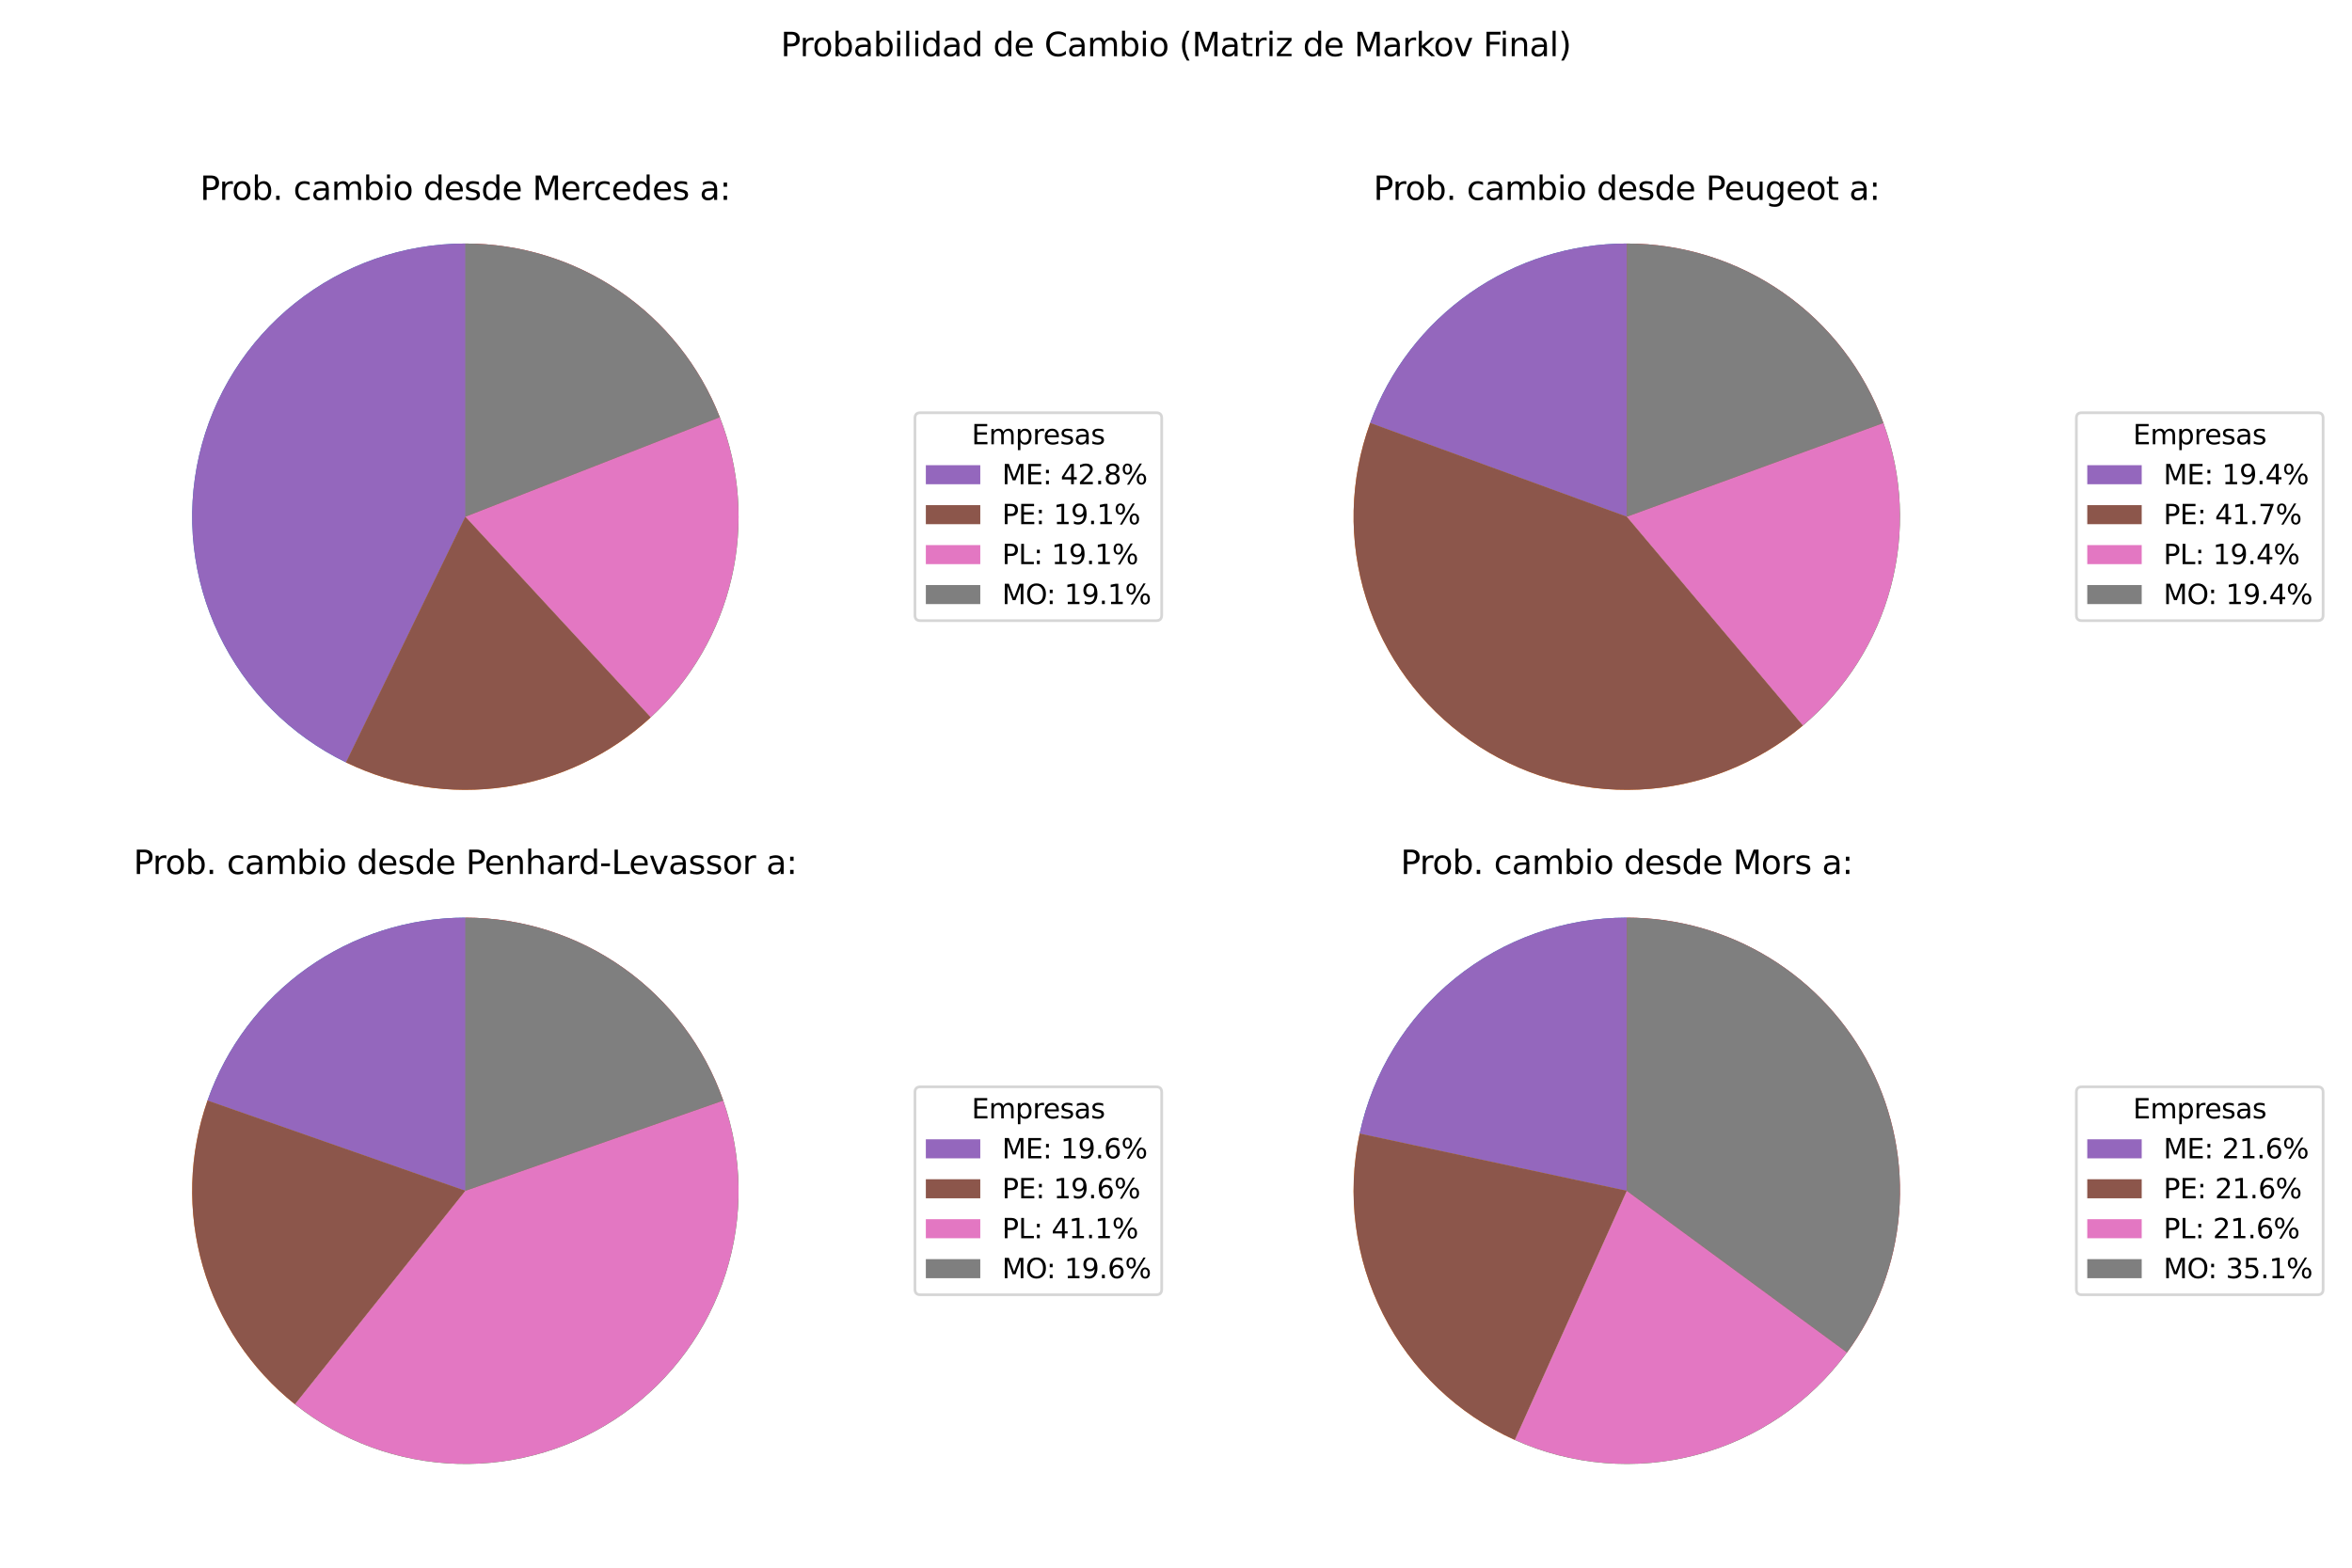 <?xml version="1.0" encoding="utf-8" standalone="no"?>
<!DOCTYPE svg PUBLIC "-//W3C//DTD SVG 1.1//EN"
  "http://www.w3.org/Graphics/SVG/1.1/DTD/svg11.dtd">
<svg xmlns:xlink="http://www.w3.org/1999/xlink" width="864pt" height="576pt" viewBox="0 0 864 576" xmlns="http://www.w3.org/2000/svg" version="1.1">
 <defs>
  <style type="text/css">*{stroke-linejoin: round; stroke-linecap: butt}</style>
 </defs>
 <g id="figure_1">
  <g id="patch_1">
   <path d="M 0 576 
L 864 576 
L 864 0 
L 0 0 
z
" style="fill: #ffffff"/>
  </g>
  <g id="axes_1">
   <g id="patch_2">
    <path d="M 170.952 89.476 
C 148.249 89.476 126.204 97.18 108.442 111.32 
C 90.68 125.461 78.231 145.218 73.142 167.343 
C 68.053 189.469 70.62 212.68 80.419 233.159 
C 90.218 253.639 106.682 270.2 127.104 280.119 
L 170.952 189.84 
z
" style="fill: #1f77b4"/>
   </g>
   <g id="patch_3">
    <path d="M 127.104 280.118 
C 145.262 288.938 165.665 292.077 185.634 289.124 
C 205.603 286.171 224.224 277.261 239.053 263.564 
L 170.952 189.84 
z
" style="fill: #ff7f0e"/>
   </g>
   <g id="patch_4">
    <path d="M 239.053 263.564 
C 253.881 249.867 264.237 232.01 268.762 212.337 
C 273.287 192.664 271.773 172.077 264.419 153.277 
L 170.952 189.84 
z
" style="fill: #2ca02c"/>
   </g>
   <g id="patch_5">
    <path d="M 264.419 153.277 
C 257.065 134.478 244.208 118.328 227.535 106.947 
C 210.863 95.567 191.139 89.476 170.952 89.476 
L 170.952 189.84 
z
" style="fill: #d62728"/>
   </g>
   <g id="patch_6">
    <path d="M 170.952 89.476 
C 148.249 89.476 126.204 97.18 108.442 111.32 
C 90.68 125.461 78.231 145.218 73.142 167.343 
C 68.053 189.469 70.62 212.68 80.419 233.159 
C 90.218 253.639 106.682 270.2 127.104 280.119 
L 170.952 189.84 
z
" style="fill: #9467bd"/>
   </g>
   <g id="patch_7">
    <path d="M 127.104 280.118 
C 145.262 288.938 165.665 292.077 185.634 289.124 
C 205.603 286.171 224.224 277.261 239.053 263.564 
L 170.952 189.84 
z
" style="fill: #8c564b"/>
   </g>
   <g id="patch_8">
    <path d="M 239.053 263.564 
C 253.881 249.867 264.237 232.01 268.762 212.337 
C 273.287 192.664 271.773 172.077 264.419 153.277 
L 170.952 189.84 
z
" style="fill: #e377c2"/>
   </g>
   <g id="patch_9">
    <path d="M 264.419 153.277 
C 257.065 134.478 244.208 118.328 227.535 106.947 
C 210.863 95.567 191.139 89.476 170.952 89.476 
L 170.952 189.84 
z
" style="fill: #7f7f7f"/>
   </g>
   <g id="matplotlib.axis_1"/>
   <g id="matplotlib.axis_2"/>
   <g id="text_1">
    <!-- Prob. cambio desde Mercedes a: -->
    <g transform="translate(73.483 73.44) scale(0.12 -0.12)">
     <defs>
      <path id="DejaVuSans-50" d="M 1259 4147 
L 1259 2394 
L 2053 2394 
Q 2494 2394 2734 2622 
Q 2975 2850 2975 3272 
Q 2975 3691 2734 3919 
Q 2494 4147 2053 4147 
L 1259 4147 
z
M 628 4666 
L 2053 4666 
Q 2838 4666 3239 4311 
Q 3641 3956 3641 3272 
Q 3641 2581 3239 2228 
Q 2838 1875 2053 1875 
L 1259 1875 
L 1259 0 
L 628 0 
L 628 4666 
z
" transform="scale(0.016)"/>
      <path id="DejaVuSans-72" d="M 2631 2963 
Q 2534 3019 2420 3045 
Q 2306 3072 2169 3072 
Q 1681 3072 1420 2755 
Q 1159 2438 1159 1844 
L 1159 0 
L 581 0 
L 581 3500 
L 1159 3500 
L 1159 2956 
Q 1341 3275 1631 3429 
Q 1922 3584 2338 3584 
Q 2397 3584 2469 3576 
Q 2541 3569 2628 3553 
L 2631 2963 
z
" transform="scale(0.016)"/>
      <path id="DejaVuSans-6f" d="M 1959 3097 
Q 1497 3097 1228 2736 
Q 959 2375 959 1747 
Q 959 1119 1226 758 
Q 1494 397 1959 397 
Q 2419 397 2687 759 
Q 2956 1122 2956 1747 
Q 2956 2369 2687 2733 
Q 2419 3097 1959 3097 
z
M 1959 3584 
Q 2709 3584 3137 3096 
Q 3566 2609 3566 1747 
Q 3566 888 3137 398 
Q 2709 -91 1959 -91 
Q 1206 -91 779 398 
Q 353 888 353 1747 
Q 353 2609 779 3096 
Q 1206 3584 1959 3584 
z
" transform="scale(0.016)"/>
      <path id="DejaVuSans-62" d="M 3116 1747 
Q 3116 2381 2855 2742 
Q 2594 3103 2138 3103 
Q 1681 3103 1420 2742 
Q 1159 2381 1159 1747 
Q 1159 1113 1420 752 
Q 1681 391 2138 391 
Q 2594 391 2855 752 
Q 3116 1113 3116 1747 
z
M 1159 2969 
Q 1341 3281 1617 3432 
Q 1894 3584 2278 3584 
Q 2916 3584 3314 3078 
Q 3713 2572 3713 1747 
Q 3713 922 3314 415 
Q 2916 -91 2278 -91 
Q 1894 -91 1617 61 
Q 1341 213 1159 525 
L 1159 0 
L 581 0 
L 581 4863 
L 1159 4863 
L 1159 2969 
z
" transform="scale(0.016)"/>
      <path id="DejaVuSans-2e" d="M 684 794 
L 1344 794 
L 1344 0 
L 684 0 
L 684 794 
z
" transform="scale(0.016)"/>
      <path id="DejaVuSans-20" transform="scale(0.016)"/>
      <path id="DejaVuSans-63" d="M 3122 3366 
L 3122 2828 
Q 2878 2963 2633 3030 
Q 2388 3097 2138 3097 
Q 1578 3097 1268 2742 
Q 959 2388 959 1747 
Q 959 1106 1268 751 
Q 1578 397 2138 397 
Q 2388 397 2633 464 
Q 2878 531 3122 666 
L 3122 134 
Q 2881 22 2623 -34 
Q 2366 -91 2075 -91 
Q 1284 -91 818 406 
Q 353 903 353 1747 
Q 353 2603 823 3093 
Q 1294 3584 2113 3584 
Q 2378 3584 2631 3529 
Q 2884 3475 3122 3366 
z
" transform="scale(0.016)"/>
      <path id="DejaVuSans-61" d="M 2194 1759 
Q 1497 1759 1228 1600 
Q 959 1441 959 1056 
Q 959 750 1161 570 
Q 1363 391 1709 391 
Q 2188 391 2477 730 
Q 2766 1069 2766 1631 
L 2766 1759 
L 2194 1759 
z
M 3341 1997 
L 3341 0 
L 2766 0 
L 2766 531 
Q 2569 213 2275 61 
Q 1981 -91 1556 -91 
Q 1019 -91 701 211 
Q 384 513 384 1019 
Q 384 1609 779 1909 
Q 1175 2209 1959 2209 
L 2766 2209 
L 2766 2266 
Q 2766 2663 2505 2880 
Q 2244 3097 1772 3097 
Q 1472 3097 1187 3025 
Q 903 2953 641 2809 
L 641 3341 
Q 956 3463 1253 3523 
Q 1550 3584 1831 3584 
Q 2591 3584 2966 3190 
Q 3341 2797 3341 1997 
z
" transform="scale(0.016)"/>
      <path id="DejaVuSans-6d" d="M 3328 2828 
Q 3544 3216 3844 3400 
Q 4144 3584 4550 3584 
Q 5097 3584 5394 3201 
Q 5691 2819 5691 2113 
L 5691 0 
L 5113 0 
L 5113 2094 
Q 5113 2597 4934 2840 
Q 4756 3084 4391 3084 
Q 3944 3084 3684 2787 
Q 3425 2491 3425 1978 
L 3425 0 
L 2847 0 
L 2847 2094 
Q 2847 2600 2669 2842 
Q 2491 3084 2119 3084 
Q 1678 3084 1418 2786 
Q 1159 2488 1159 1978 
L 1159 0 
L 581 0 
L 581 3500 
L 1159 3500 
L 1159 2956 
Q 1356 3278 1631 3431 
Q 1906 3584 2284 3584 
Q 2666 3584 2933 3390 
Q 3200 3197 3328 2828 
z
" transform="scale(0.016)"/>
      <path id="DejaVuSans-69" d="M 603 3500 
L 1178 3500 
L 1178 0 
L 603 0 
L 603 3500 
z
M 603 4863 
L 1178 4863 
L 1178 4134 
L 603 4134 
L 603 4863 
z
" transform="scale(0.016)"/>
      <path id="DejaVuSans-64" d="M 2906 2969 
L 2906 4863 
L 3481 4863 
L 3481 0 
L 2906 0 
L 2906 525 
Q 2725 213 2448 61 
Q 2172 -91 1784 -91 
Q 1150 -91 751 415 
Q 353 922 353 1747 
Q 353 2572 751 3078 
Q 1150 3584 1784 3584 
Q 2172 3584 2448 3432 
Q 2725 3281 2906 2969 
z
M 947 1747 
Q 947 1113 1208 752 
Q 1469 391 1925 391 
Q 2381 391 2643 752 
Q 2906 1113 2906 1747 
Q 2906 2381 2643 2742 
Q 2381 3103 1925 3103 
Q 1469 3103 1208 2742 
Q 947 2381 947 1747 
z
" transform="scale(0.016)"/>
      <path id="DejaVuSans-65" d="M 3597 1894 
L 3597 1613 
L 953 1613 
Q 991 1019 1311 708 
Q 1631 397 2203 397 
Q 2534 397 2845 478 
Q 3156 559 3463 722 
L 3463 178 
Q 3153 47 2828 -22 
Q 2503 -91 2169 -91 
Q 1331 -91 842 396 
Q 353 884 353 1716 
Q 353 2575 817 3079 
Q 1281 3584 2069 3584 
Q 2775 3584 3186 3129 
Q 3597 2675 3597 1894 
z
M 3022 2063 
Q 3016 2534 2758 2815 
Q 2500 3097 2075 3097 
Q 1594 3097 1305 2825 
Q 1016 2553 972 2059 
L 3022 2063 
z
" transform="scale(0.016)"/>
      <path id="DejaVuSans-73" d="M 2834 3397 
L 2834 2853 
Q 2591 2978 2328 3040 
Q 2066 3103 1784 3103 
Q 1356 3103 1142 2972 
Q 928 2841 928 2578 
Q 928 2378 1081 2264 
Q 1234 2150 1697 2047 
L 1894 2003 
Q 2506 1872 2764 1633 
Q 3022 1394 3022 966 
Q 3022 478 2636 193 
Q 2250 -91 1575 -91 
Q 1294 -91 989 -36 
Q 684 19 347 128 
L 347 722 
Q 666 556 975 473 
Q 1284 391 1588 391 
Q 1994 391 2212 530 
Q 2431 669 2431 922 
Q 2431 1156 2273 1281 
Q 2116 1406 1581 1522 
L 1381 1569 
Q 847 1681 609 1914 
Q 372 2147 372 2553 
Q 372 3047 722 3315 
Q 1072 3584 1716 3584 
Q 2034 3584 2315 3537 
Q 2597 3491 2834 3397 
z
" transform="scale(0.016)"/>
      <path id="DejaVuSans-4d" d="M 628 4666 
L 1569 4666 
L 2759 1491 
L 3956 4666 
L 4897 4666 
L 4897 0 
L 4281 0 
L 4281 4097 
L 3078 897 
L 2444 897 
L 1241 4097 
L 1241 0 
L 628 0 
L 628 4666 
z
" transform="scale(0.016)"/>
      <path id="DejaVuSans-3a" d="M 750 794 
L 1409 794 
L 1409 0 
L 750 0 
L 750 794 
z
M 750 3309 
L 1409 3309 
L 1409 2516 
L 750 2516 
L 750 3309 
z
" transform="scale(0.016)"/>
     </defs>
     <use xlink:href="#DejaVuSans-50"/>
     <use xlink:href="#DejaVuSans-72" transform="translate(58.553 0)"/>
     <use xlink:href="#DejaVuSans-6f" transform="translate(97.416 0)"/>
     <use xlink:href="#DejaVuSans-62" transform="translate(158.598 0)"/>
     <use xlink:href="#DejaVuSans-2e" transform="translate(222.074 0)"/>
     <use xlink:href="#DejaVuSans-20" transform="translate(253.861 0)"/>
     <use xlink:href="#DejaVuSans-63" transform="translate(285.648 0)"/>
     <use xlink:href="#DejaVuSans-61" transform="translate(340.629 0)"/>
     <use xlink:href="#DejaVuSans-6d" transform="translate(401.908 0)"/>
     <use xlink:href="#DejaVuSans-62" transform="translate(499.32 0)"/>
     <use xlink:href="#DejaVuSans-69" transform="translate(562.797 0)"/>
     <use xlink:href="#DejaVuSans-6f" transform="translate(590.58 0)"/>
     <use xlink:href="#DejaVuSans-20" transform="translate(651.762 0)"/>
     <use xlink:href="#DejaVuSans-64" transform="translate(683.549 0)"/>
     <use xlink:href="#DejaVuSans-65" transform="translate(747.025 0)"/>
     <use xlink:href="#DejaVuSans-73" transform="translate(808.549 0)"/>
     <use xlink:href="#DejaVuSans-64" transform="translate(860.648 0)"/>
     <use xlink:href="#DejaVuSans-65" transform="translate(924.125 0)"/>
     <use xlink:href="#DejaVuSans-20" transform="translate(985.648 0)"/>
     <use xlink:href="#DejaVuSans-4d" transform="translate(1017.436 0)"/>
     <use xlink:href="#DejaVuSans-65" transform="translate(1103.715 0)"/>
     <use xlink:href="#DejaVuSans-72" transform="translate(1165.238 0)"/>
     <use xlink:href="#DejaVuSans-63" transform="translate(1204.102 0)"/>
     <use xlink:href="#DejaVuSans-65" transform="translate(1259.082 0)"/>
     <use xlink:href="#DejaVuSans-64" transform="translate(1320.605 0)"/>
     <use xlink:href="#DejaVuSans-65" transform="translate(1384.082 0)"/>
     <use xlink:href="#DejaVuSans-73" transform="translate(1445.605 0)"/>
     <use xlink:href="#DejaVuSans-20" transform="translate(1497.705 0)"/>
     <use xlink:href="#DejaVuSans-61" transform="translate(1529.492 0)"/>
     <use xlink:href="#DejaVuSans-3a" transform="translate(1590.771 0)"/>
    </g>
   </g>
   <g id="legend_1">
    <g id="patch_10">
     <path d="M 338.105 228.035 
L 424.744 228.035 
Q 426.744 228.035 426.744 226.035 
L 426.744 153.645 
Q 426.744 151.645 424.744 151.645 
L 338.105 151.645 
Q 336.105 151.645 336.105 153.645 
L 336.105 226.035 
Q 336.105 228.035 338.105 228.035 
z
" style="fill: #ffffff; opacity: 0.8; stroke: #cccccc; stroke-linejoin: miter"/>
    </g>
    <g id="text_2">
     <!-- Empresas -->
     <g transform="translate(356.928 163.243) scale(0.1 -0.1)">
      <defs>
       <path id="DejaVuSans-45" d="M 628 4666 
L 3578 4666 
L 3578 4134 
L 1259 4134 
L 1259 2753 
L 3481 2753 
L 3481 2222 
L 1259 2222 
L 1259 531 
L 3634 531 
L 3634 0 
L 628 0 
L 628 4666 
z
" transform="scale(0.016)"/>
       <path id="DejaVuSans-70" d="M 1159 525 
L 1159 -1331 
L 581 -1331 
L 581 3500 
L 1159 3500 
L 1159 2969 
Q 1341 3281 1617 3432 
Q 1894 3584 2278 3584 
Q 2916 3584 3314 3078 
Q 3713 2572 3713 1747 
Q 3713 922 3314 415 
Q 2916 -91 2278 -91 
Q 1894 -91 1617 61 
Q 1341 213 1159 525 
z
M 3116 1747 
Q 3116 2381 2855 2742 
Q 2594 3103 2138 3103 
Q 1681 3103 1420 2742 
Q 1159 2381 1159 1747 
Q 1159 1113 1420 752 
Q 1681 391 2138 391 
Q 2594 391 2855 752 
Q 3116 1113 3116 1747 
z
" transform="scale(0.016)"/>
      </defs>
      <use xlink:href="#DejaVuSans-45"/>
      <use xlink:href="#DejaVuSans-6d" transform="translate(63.184 0)"/>
      <use xlink:href="#DejaVuSans-70" transform="translate(160.596 0)"/>
      <use xlink:href="#DejaVuSans-72" transform="translate(224.072 0)"/>
      <use xlink:href="#DejaVuSans-65" transform="translate(262.936 0)"/>
      <use xlink:href="#DejaVuSans-73" transform="translate(324.459 0)"/>
      <use xlink:href="#DejaVuSans-61" transform="translate(376.559 0)"/>
      <use xlink:href="#DejaVuSans-73" transform="translate(437.838 0)"/>
     </g>
    </g>
    <g id="patch_11">
     <path d="M 340.105 177.921 
L 360.105 177.921 
L 360.105 170.921 
L 340.105 170.921 
z
" style="fill: #9467bd"/>
    </g>
    <g id="text_3">
     <!-- ME: 42.8% -->
     <g transform="translate(368.105 177.921) scale(0.1 -0.1)">
      <defs>
       <path id="DejaVuSans-34" d="M 2419 4116 
L 825 1625 
L 2419 1625 
L 2419 4116 
z
M 2253 4666 
L 3047 4666 
L 3047 1625 
L 3713 1625 
L 3713 1100 
L 3047 1100 
L 3047 0 
L 2419 0 
L 2419 1100 
L 313 1100 
L 313 1709 
L 2253 4666 
z
" transform="scale(0.016)"/>
       <path id="DejaVuSans-32" d="M 1228 531 
L 3431 531 
L 3431 0 
L 469 0 
L 469 531 
Q 828 903 1448 1529 
Q 2069 2156 2228 2338 
Q 2531 2678 2651 2914 
Q 2772 3150 2772 3378 
Q 2772 3750 2511 3984 
Q 2250 4219 1831 4219 
Q 1534 4219 1204 4116 
Q 875 4013 500 3803 
L 500 4441 
Q 881 4594 1212 4672 
Q 1544 4750 1819 4750 
Q 2544 4750 2975 4387 
Q 3406 4025 3406 3419 
Q 3406 3131 3298 2873 
Q 3191 2616 2906 2266 
Q 2828 2175 2409 1742 
Q 1991 1309 1228 531 
z
" transform="scale(0.016)"/>
       <path id="DejaVuSans-38" d="M 2034 2216 
Q 1584 2216 1326 1975 
Q 1069 1734 1069 1313 
Q 1069 891 1326 650 
Q 1584 409 2034 409 
Q 2484 409 2743 651 
Q 3003 894 3003 1313 
Q 3003 1734 2745 1975 
Q 2488 2216 2034 2216 
z
M 1403 2484 
Q 997 2584 770 2862 
Q 544 3141 544 3541 
Q 544 4100 942 4425 
Q 1341 4750 2034 4750 
Q 2731 4750 3128 4425 
Q 3525 4100 3525 3541 
Q 3525 3141 3298 2862 
Q 3072 2584 2669 2484 
Q 3125 2378 3379 2068 
Q 3634 1759 3634 1313 
Q 3634 634 3220 271 
Q 2806 -91 2034 -91 
Q 1263 -91 848 271 
Q 434 634 434 1313 
Q 434 1759 690 2068 
Q 947 2378 1403 2484 
z
M 1172 3481 
Q 1172 3119 1398 2916 
Q 1625 2713 2034 2713 
Q 2441 2713 2670 2916 
Q 2900 3119 2900 3481 
Q 2900 3844 2670 4047 
Q 2441 4250 2034 4250 
Q 1625 4250 1398 4047 
Q 1172 3844 1172 3481 
z
" transform="scale(0.016)"/>
       <path id="DejaVuSans-25" d="M 4653 2053 
Q 4381 2053 4226 1822 
Q 4072 1591 4072 1178 
Q 4072 772 4226 539 
Q 4381 306 4653 306 
Q 4919 306 5073 539 
Q 5228 772 5228 1178 
Q 5228 1588 5073 1820 
Q 4919 2053 4653 2053 
z
M 4653 2450 
Q 5147 2450 5437 2106 
Q 5728 1763 5728 1178 
Q 5728 594 5436 251 
Q 5144 -91 4653 -91 
Q 4153 -91 3862 251 
Q 3572 594 3572 1178 
Q 3572 1766 3864 2108 
Q 4156 2450 4653 2450 
z
M 1428 4353 
Q 1159 4353 1004 4120 
Q 850 3888 850 3481 
Q 850 3069 1003 2837 
Q 1156 2606 1428 2606 
Q 1700 2606 1854 2837 
Q 2009 3069 2009 3481 
Q 2009 3884 1853 4118 
Q 1697 4353 1428 4353 
z
M 4250 4750 
L 4750 4750 
L 1831 -91 
L 1331 -91 
L 4250 4750 
z
M 1428 4750 
Q 1922 4750 2215 4408 
Q 2509 4066 2509 3481 
Q 2509 2891 2217 2550 
Q 1925 2209 1428 2209 
Q 931 2209 642 2551 
Q 353 2894 353 3481 
Q 353 4063 643 4406 
Q 934 4750 1428 4750 
z
" transform="scale(0.016)"/>
      </defs>
      <use xlink:href="#DejaVuSans-4d"/>
      <use xlink:href="#DejaVuSans-45" transform="translate(86.279 0)"/>
      <use xlink:href="#DejaVuSans-3a" transform="translate(149.463 0)"/>
      <use xlink:href="#DejaVuSans-20" transform="translate(183.154 0)"/>
      <use xlink:href="#DejaVuSans-34" transform="translate(214.941 0)"/>
      <use xlink:href="#DejaVuSans-32" transform="translate(278.564 0)"/>
      <use xlink:href="#DejaVuSans-2e" transform="translate(342.188 0)"/>
      <use xlink:href="#DejaVuSans-38" transform="translate(373.975 0)"/>
      <use xlink:href="#DejaVuSans-25" transform="translate(437.598 0)"/>
     </g>
    </g>
    <g id="patch_12">
     <path d="M 340.105 192.599 
L 360.105 192.599 
L 360.105 185.599 
L 340.105 185.599 
z
" style="fill: #8c564b"/>
    </g>
    <g id="text_4">
     <!-- PE: 19.1% -->
     <g transform="translate(368.105 192.599) scale(0.1 -0.1)">
      <defs>
       <path id="DejaVuSans-31" d="M 794 531 
L 1825 531 
L 1825 4091 
L 703 3866 
L 703 4441 
L 1819 4666 
L 2450 4666 
L 2450 531 
L 3481 531 
L 3481 0 
L 794 0 
L 794 531 
z
" transform="scale(0.016)"/>
       <path id="DejaVuSans-39" d="M 703 97 
L 703 672 
Q 941 559 1184 500 
Q 1428 441 1663 441 
Q 2288 441 2617 861 
Q 2947 1281 2994 2138 
Q 2813 1869 2534 1725 
Q 2256 1581 1919 1581 
Q 1219 1581 811 2004 
Q 403 2428 403 3163 
Q 403 3881 828 4315 
Q 1253 4750 1959 4750 
Q 2769 4750 3195 4129 
Q 3622 3509 3622 2328 
Q 3622 1225 3098 567 
Q 2575 -91 1691 -91 
Q 1453 -91 1209 -44 
Q 966 3 703 97 
z
M 1959 2075 
Q 2384 2075 2632 2365 
Q 2881 2656 2881 3163 
Q 2881 3666 2632 3958 
Q 2384 4250 1959 4250 
Q 1534 4250 1286 3958 
Q 1038 3666 1038 3163 
Q 1038 2656 1286 2365 
Q 1534 2075 1959 2075 
z
" transform="scale(0.016)"/>
      </defs>
      <use xlink:href="#DejaVuSans-50"/>
      <use xlink:href="#DejaVuSans-45" transform="translate(60.303 0)"/>
      <use xlink:href="#DejaVuSans-3a" transform="translate(123.486 0)"/>
      <use xlink:href="#DejaVuSans-20" transform="translate(157.178 0)"/>
      <use xlink:href="#DejaVuSans-31" transform="translate(188.965 0)"/>
      <use xlink:href="#DejaVuSans-39" transform="translate(252.588 0)"/>
      <use xlink:href="#DejaVuSans-2e" transform="translate(316.211 0)"/>
      <use xlink:href="#DejaVuSans-31" transform="translate(347.998 0)"/>
      <use xlink:href="#DejaVuSans-25" transform="translate(411.621 0)"/>
     </g>
    </g>
    <g id="patch_13">
     <path d="M 340.105 207.278 
L 360.105 207.278 
L 360.105 200.278 
L 340.105 200.278 
z
" style="fill: #e377c2"/>
    </g>
    <g id="text_5">
     <!-- PL: 19.1% -->
     <g transform="translate(368.105 207.278) scale(0.1 -0.1)">
      <defs>
       <path id="DejaVuSans-4c" d="M 628 4666 
L 1259 4666 
L 1259 531 
L 3531 531 
L 3531 0 
L 628 0 
L 628 4666 
z
" transform="scale(0.016)"/>
      </defs>
      <use xlink:href="#DejaVuSans-50"/>
      <use xlink:href="#DejaVuSans-4c" transform="translate(60.303 0)"/>
      <use xlink:href="#DejaVuSans-3a" transform="translate(116.016 0)"/>
      <use xlink:href="#DejaVuSans-20" transform="translate(149.707 0)"/>
      <use xlink:href="#DejaVuSans-31" transform="translate(181.494 0)"/>
      <use xlink:href="#DejaVuSans-39" transform="translate(245.117 0)"/>
      <use xlink:href="#DejaVuSans-2e" transform="translate(308.74 0)"/>
      <use xlink:href="#DejaVuSans-31" transform="translate(340.527 0)"/>
      <use xlink:href="#DejaVuSans-25" transform="translate(404.15 0)"/>
     </g>
    </g>
    <g id="patch_14">
     <path d="M 340.105 221.956 
L 360.105 221.956 
L 360.105 214.956 
L 340.105 214.956 
z
" style="fill: #7f7f7f"/>
    </g>
    <g id="text_6">
     <!-- MO: 19.1% -->
     <g transform="translate(368.105 221.956) scale(0.1 -0.1)">
      <defs>
       <path id="DejaVuSans-4f" d="M 2522 4238 
Q 1834 4238 1429 3725 
Q 1025 3213 1025 2328 
Q 1025 1447 1429 934 
Q 1834 422 2522 422 
Q 3209 422 3611 934 
Q 4013 1447 4013 2328 
Q 4013 3213 3611 3725 
Q 3209 4238 2522 4238 
z
M 2522 4750 
Q 3503 4750 4090 4092 
Q 4678 3434 4678 2328 
Q 4678 1225 4090 567 
Q 3503 -91 2522 -91 
Q 1538 -91 948 565 
Q 359 1222 359 2328 
Q 359 3434 948 4092 
Q 1538 4750 2522 4750 
z
" transform="scale(0.016)"/>
      </defs>
      <use xlink:href="#DejaVuSans-4d"/>
      <use xlink:href="#DejaVuSans-4f" transform="translate(86.279 0)"/>
      <use xlink:href="#DejaVuSans-3a" transform="translate(163.24 0)"/>
      <use xlink:href="#DejaVuSans-20" transform="translate(196.932 0)"/>
      <use xlink:href="#DejaVuSans-31" transform="translate(228.719 0)"/>
      <use xlink:href="#DejaVuSans-39" transform="translate(292.342 0)"/>
      <use xlink:href="#DejaVuSans-2e" transform="translate(355.965 0)"/>
      <use xlink:href="#DejaVuSans-31" transform="translate(387.752 0)"/>
      <use xlink:href="#DejaVuSans-25" transform="translate(451.375 0)"/>
     </g>
    </g>
   </g>
  </g>
  <g id="axes_2">
   <g id="patch_15">
    <path d="M 597.597 89.476 
C 577.025 89.476 556.941 95.802 540.082 107.592 
C 523.222 119.381 510.389 136.074 503.329 155.398 
L 597.597 189.84 
z
" style="fill: #1f77b4"/>
   </g>
   <g id="patch_16">
    <path d="M 503.329 155.398 
C 495.737 176.175 495.224 198.891 501.87 219.991 
C 508.515 241.09 521.953 259.411 540.082 272.088 
C 558.21 284.765 580.031 291.1 602.129 290.101 
C 624.228 289.102 645.388 280.825 662.299 266.564 
L 597.597 189.84 
z
" style="fill: #ff7f0e"/>
   </g>
   <g id="patch_17">
    <path d="M 662.299 266.564 
C 678.026 253.302 689.301 235.519 694.589 215.637 
C 699.877 195.756 698.926 174.721 691.866 155.398 
L 597.597 189.84 
z
" style="fill: #2ca02c"/>
   </g>
   <g id="patch_18">
    <path d="M 691.866 155.398 
C 684.806 136.074 671.972 119.381 655.113 107.592 
C 638.254 95.802 618.17 89.476 597.597 89.476 
L 597.597 189.84 
z
" style="fill: #d62728"/>
   </g>
   <g id="patch_19">
    <path d="M 597.597 89.476 
C 577.025 89.476 556.941 95.802 540.082 107.592 
C 523.222 119.381 510.389 136.074 503.329 155.398 
L 597.597 189.84 
z
" style="fill: #9467bd"/>
   </g>
   <g id="patch_20">
    <path d="M 503.329 155.398 
C 495.737 176.175 495.224 198.891 501.87 219.991 
C 508.515 241.09 521.953 259.411 540.082 272.088 
C 558.21 284.765 580.031 291.1 602.129 290.101 
C 624.228 289.102 645.388 280.825 662.299 266.564 
L 597.597 189.84 
z
" style="fill: #8c564b"/>
   </g>
   <g id="patch_21">
    <path d="M 662.299 266.564 
C 678.026 253.302 689.301 235.519 694.589 215.637 
C 699.877 195.756 698.926 174.721 691.866 155.398 
L 597.597 189.84 
z
" style="fill: #e377c2"/>
   </g>
   <g id="patch_22">
    <path d="M 691.866 155.398 
C 684.806 136.074 671.972 119.381 655.113 107.592 
C 638.254 95.802 618.17 89.476 597.597 89.476 
L 597.597 189.84 
z
" style="fill: #7f7f7f"/>
   </g>
   <g id="matplotlib.axis_3"/>
   <g id="matplotlib.axis_4"/>
   <g id="text_7">
    <!-- Prob. cambio desde Peugeot a: -->
    <g transform="translate(504.526 73.44) scale(0.12 -0.12)">
     <defs>
      <path id="DejaVuSans-75" d="M 544 1381 
L 544 3500 
L 1119 3500 
L 1119 1403 
Q 1119 906 1312 657 
Q 1506 409 1894 409 
Q 2359 409 2629 706 
Q 2900 1003 2900 1516 
L 2900 3500 
L 3475 3500 
L 3475 0 
L 2900 0 
L 2900 538 
Q 2691 219 2414 64 
Q 2138 -91 1772 -91 
Q 1169 -91 856 284 
Q 544 659 544 1381 
z
M 1991 3584 
L 1991 3584 
z
" transform="scale(0.016)"/>
      <path id="DejaVuSans-67" d="M 2906 1791 
Q 2906 2416 2648 2759 
Q 2391 3103 1925 3103 
Q 1463 3103 1205 2759 
Q 947 2416 947 1791 
Q 947 1169 1205 825 
Q 1463 481 1925 481 
Q 2391 481 2648 825 
Q 2906 1169 2906 1791 
z
M 3481 434 
Q 3481 -459 3084 -895 
Q 2688 -1331 1869 -1331 
Q 1566 -1331 1297 -1286 
Q 1028 -1241 775 -1147 
L 775 -588 
Q 1028 -725 1275 -790 
Q 1522 -856 1778 -856 
Q 2344 -856 2625 -561 
Q 2906 -266 2906 331 
L 2906 616 
Q 2728 306 2450 153 
Q 2172 0 1784 0 
Q 1141 0 747 490 
Q 353 981 353 1791 
Q 353 2603 747 3093 
Q 1141 3584 1784 3584 
Q 2172 3584 2450 3431 
Q 2728 3278 2906 2969 
L 2906 3500 
L 3481 3500 
L 3481 434 
z
" transform="scale(0.016)"/>
      <path id="DejaVuSans-74" d="M 1172 4494 
L 1172 3500 
L 2356 3500 
L 2356 3053 
L 1172 3053 
L 1172 1153 
Q 1172 725 1289 603 
Q 1406 481 1766 481 
L 2356 481 
L 2356 0 
L 1766 0 
Q 1100 0 847 248 
Q 594 497 594 1153 
L 594 3053 
L 172 3053 
L 172 3500 
L 594 3500 
L 594 4494 
L 1172 4494 
z
" transform="scale(0.016)"/>
     </defs>
     <use xlink:href="#DejaVuSans-50"/>
     <use xlink:href="#DejaVuSans-72" transform="translate(58.553 0)"/>
     <use xlink:href="#DejaVuSans-6f" transform="translate(97.416 0)"/>
     <use xlink:href="#DejaVuSans-62" transform="translate(158.598 0)"/>
     <use xlink:href="#DejaVuSans-2e" transform="translate(222.074 0)"/>
     <use xlink:href="#DejaVuSans-20" transform="translate(253.861 0)"/>
     <use xlink:href="#DejaVuSans-63" transform="translate(285.648 0)"/>
     <use xlink:href="#DejaVuSans-61" transform="translate(340.629 0)"/>
     <use xlink:href="#DejaVuSans-6d" transform="translate(401.908 0)"/>
     <use xlink:href="#DejaVuSans-62" transform="translate(499.32 0)"/>
     <use xlink:href="#DejaVuSans-69" transform="translate(562.797 0)"/>
     <use xlink:href="#DejaVuSans-6f" transform="translate(590.58 0)"/>
     <use xlink:href="#DejaVuSans-20" transform="translate(651.762 0)"/>
     <use xlink:href="#DejaVuSans-64" transform="translate(683.549 0)"/>
     <use xlink:href="#DejaVuSans-65" transform="translate(747.025 0)"/>
     <use xlink:href="#DejaVuSans-73" transform="translate(808.549 0)"/>
     <use xlink:href="#DejaVuSans-64" transform="translate(860.648 0)"/>
     <use xlink:href="#DejaVuSans-65" transform="translate(924.125 0)"/>
     <use xlink:href="#DejaVuSans-20" transform="translate(985.648 0)"/>
     <use xlink:href="#DejaVuSans-50" transform="translate(1017.436 0)"/>
     <use xlink:href="#DejaVuSans-65" transform="translate(1074.113 0)"/>
     <use xlink:href="#DejaVuSans-75" transform="translate(1135.637 0)"/>
     <use xlink:href="#DejaVuSans-67" transform="translate(1199.016 0)"/>
     <use xlink:href="#DejaVuSans-65" transform="translate(1262.492 0)"/>
     <use xlink:href="#DejaVuSans-6f" transform="translate(1324.016 0)"/>
     <use xlink:href="#DejaVuSans-74" transform="translate(1385.197 0)"/>
     <use xlink:href="#DejaVuSans-20" transform="translate(1424.406 0)"/>
     <use xlink:href="#DejaVuSans-61" transform="translate(1456.193 0)"/>
     <use xlink:href="#DejaVuSans-3a" transform="translate(1517.473 0)"/>
    </g>
   </g>
   <g id="legend_2">
    <g id="patch_23">
     <path d="M 764.75 228.035 
L 851.389 228.035 
Q 853.389 228.035 853.389 226.035 
L 853.389 153.645 
Q 853.389 151.645 851.389 151.645 
L 764.75 151.645 
Q 762.75 151.645 762.75 153.645 
L 762.75 226.035 
Q 762.75 228.035 764.75 228.035 
z
" style="fill: #ffffff; opacity: 0.8; stroke: #cccccc; stroke-linejoin: miter"/>
    </g>
    <g id="text_8">
     <!-- Empresas -->
     <g transform="translate(783.573 163.243) scale(0.1 -0.1)">
      <use xlink:href="#DejaVuSans-45"/>
      <use xlink:href="#DejaVuSans-6d" transform="translate(63.184 0)"/>
      <use xlink:href="#DejaVuSans-70" transform="translate(160.596 0)"/>
      <use xlink:href="#DejaVuSans-72" transform="translate(224.072 0)"/>
      <use xlink:href="#DejaVuSans-65" transform="translate(262.936 0)"/>
      <use xlink:href="#DejaVuSans-73" transform="translate(324.459 0)"/>
      <use xlink:href="#DejaVuSans-61" transform="translate(376.559 0)"/>
      <use xlink:href="#DejaVuSans-73" transform="translate(437.838 0)"/>
     </g>
    </g>
    <g id="patch_24">
     <path d="M 766.75 177.921 
L 786.75 177.921 
L 786.75 170.921 
L 766.75 170.921 
z
" style="fill: #9467bd"/>
    </g>
    <g id="text_9">
     <!-- ME: 19.4% -->
     <g transform="translate(794.75 177.921) scale(0.1 -0.1)">
      <use xlink:href="#DejaVuSans-4d"/>
      <use xlink:href="#DejaVuSans-45" transform="translate(86.279 0)"/>
      <use xlink:href="#DejaVuSans-3a" transform="translate(149.463 0)"/>
      <use xlink:href="#DejaVuSans-20" transform="translate(183.154 0)"/>
      <use xlink:href="#DejaVuSans-31" transform="translate(214.941 0)"/>
      <use xlink:href="#DejaVuSans-39" transform="translate(278.564 0)"/>
      <use xlink:href="#DejaVuSans-2e" transform="translate(342.188 0)"/>
      <use xlink:href="#DejaVuSans-34" transform="translate(373.975 0)"/>
      <use xlink:href="#DejaVuSans-25" transform="translate(437.598 0)"/>
     </g>
    </g>
    <g id="patch_25">
     <path d="M 766.75 192.599 
L 786.75 192.599 
L 786.75 185.599 
L 766.75 185.599 
z
" style="fill: #8c564b"/>
    </g>
    <g id="text_10">
     <!-- PE: 41.7% -->
     <g transform="translate(794.75 192.599) scale(0.1 -0.1)">
      <defs>
       <path id="DejaVuSans-37" d="M 525 4666 
L 3525 4666 
L 3525 4397 
L 1831 0 
L 1172 0 
L 2766 4134 
L 525 4134 
L 525 4666 
z
" transform="scale(0.016)"/>
      </defs>
      <use xlink:href="#DejaVuSans-50"/>
      <use xlink:href="#DejaVuSans-45" transform="translate(60.303 0)"/>
      <use xlink:href="#DejaVuSans-3a" transform="translate(123.486 0)"/>
      <use xlink:href="#DejaVuSans-20" transform="translate(157.178 0)"/>
      <use xlink:href="#DejaVuSans-34" transform="translate(188.965 0)"/>
      <use xlink:href="#DejaVuSans-31" transform="translate(252.588 0)"/>
      <use xlink:href="#DejaVuSans-2e" transform="translate(316.211 0)"/>
      <use xlink:href="#DejaVuSans-37" transform="translate(347.998 0)"/>
      <use xlink:href="#DejaVuSans-25" transform="translate(411.621 0)"/>
     </g>
    </g>
    <g id="patch_26">
     <path d="M 766.75 207.278 
L 786.75 207.278 
L 786.75 200.278 
L 766.75 200.278 
z
" style="fill: #e377c2"/>
    </g>
    <g id="text_11">
     <!-- PL: 19.4% -->
     <g transform="translate(794.75 207.278) scale(0.1 -0.1)">
      <use xlink:href="#DejaVuSans-50"/>
      <use xlink:href="#DejaVuSans-4c" transform="translate(60.303 0)"/>
      <use xlink:href="#DejaVuSans-3a" transform="translate(116.016 0)"/>
      <use xlink:href="#DejaVuSans-20" transform="translate(149.707 0)"/>
      <use xlink:href="#DejaVuSans-31" transform="translate(181.494 0)"/>
      <use xlink:href="#DejaVuSans-39" transform="translate(245.117 0)"/>
      <use xlink:href="#DejaVuSans-2e" transform="translate(308.74 0)"/>
      <use xlink:href="#DejaVuSans-34" transform="translate(340.527 0)"/>
      <use xlink:href="#DejaVuSans-25" transform="translate(404.15 0)"/>
     </g>
    </g>
    <g id="patch_27">
     <path d="M 766.75 221.956 
L 786.75 221.956 
L 786.75 214.956 
L 766.75 214.956 
z
" style="fill: #7f7f7f"/>
    </g>
    <g id="text_12">
     <!-- MO: 19.4% -->
     <g transform="translate(794.75 221.956) scale(0.1 -0.1)">
      <use xlink:href="#DejaVuSans-4d"/>
      <use xlink:href="#DejaVuSans-4f" transform="translate(86.279 0)"/>
      <use xlink:href="#DejaVuSans-3a" transform="translate(163.24 0)"/>
      <use xlink:href="#DejaVuSans-20" transform="translate(196.932 0)"/>
      <use xlink:href="#DejaVuSans-31" transform="translate(228.719 0)"/>
      <use xlink:href="#DejaVuSans-39" transform="translate(292.342 0)"/>
      <use xlink:href="#DejaVuSans-2e" transform="translate(355.965 0)"/>
      <use xlink:href="#DejaVuSans-34" transform="translate(387.752 0)"/>
      <use xlink:href="#DejaVuSans-25" transform="translate(451.375 0)"/>
     </g>
    </g>
   </g>
  </g>
  <g id="axes_3">
   <g id="patch_28">
    <path d="M 170.953 337.156 
C 150.149 337.156 129.851 343.625 112.884 355.661 
C 95.916 367.698 83.103 384.717 76.228 404.352 
L 170.953 437.52 
z
" style="fill: #1f77b4"/>
   </g>
   <g id="patch_29">
    <path d="M 76.228 404.352 
C 69.353 423.987 68.75 445.282 74.503 465.274 
C 80.256 485.266 92.085 502.984 108.344 515.961 
L 170.953 437.52 
z
" style="fill: #ff7f0e"/>
   </g>
   <g id="patch_30">
    <path d="M 108.344 515.961 
C 125.362 529.544 146.346 537.227 168.111 537.843 
C 189.877 538.46 211.262 531.977 229.022 519.379 
C 246.781 506.781 259.967 488.739 266.578 467.993 
C 273.189 447.247 272.873 424.903 265.677 404.352 
L 170.953 437.52 
z
" style="fill: #2ca02c"/>
   </g>
   <g id="patch_31">
    <path d="M 265.677 404.352 
C 258.802 384.717 245.989 367.698 229.022 355.661 
C 212.054 343.625 191.756 337.156 170.953 337.156 
L 170.953 437.52 
z
" style="fill: #d62728"/>
   </g>
   <g id="patch_32">
    <path d="M 170.953 337.156 
C 150.149 337.156 129.851 343.625 112.884 355.661 
C 95.916 367.698 83.103 384.717 76.228 404.352 
L 170.953 437.52 
z
" style="fill: #9467bd"/>
   </g>
   <g id="patch_33">
    <path d="M 76.228 404.352 
C 69.353 423.987 68.75 445.282 74.503 465.274 
C 80.256 485.266 92.085 502.984 108.344 515.961 
L 170.953 437.52 
z
" style="fill: #8c564b"/>
   </g>
   <g id="patch_34">
    <path d="M 108.344 515.961 
C 125.362 529.544 146.346 537.227 168.111 537.843 
C 189.877 538.46 211.262 531.977 229.022 519.379 
C 246.781 506.781 259.967 488.739 266.578 467.993 
C 273.189 447.247 272.873 424.903 265.677 404.352 
L 170.953 437.52 
z
" style="fill: #e377c2"/>
   </g>
   <g id="patch_35">
    <path d="M 265.677 404.352 
C 258.802 384.717 245.989 367.698 229.022 355.661 
C 212.054 343.625 191.756 337.156 170.953 337.156 
L 170.953 437.52 
z
" style="fill: #7f7f7f"/>
   </g>
   <g id="matplotlib.axis_5"/>
   <g id="matplotlib.axis_6"/>
   <g id="text_13">
    <!-- Prob. cambio desde Penhard-Levassor a: -->
    <g transform="translate(49.044 321.12) scale(0.12 -0.12)">
     <defs>
      <path id="DejaVuSans-6e" d="M 3513 2113 
L 3513 0 
L 2938 0 
L 2938 2094 
Q 2938 2591 2744 2837 
Q 2550 3084 2163 3084 
Q 1697 3084 1428 2787 
Q 1159 2491 1159 1978 
L 1159 0 
L 581 0 
L 581 3500 
L 1159 3500 
L 1159 2956 
Q 1366 3272 1645 3428 
Q 1925 3584 2291 3584 
Q 2894 3584 3203 3211 
Q 3513 2838 3513 2113 
z
" transform="scale(0.016)"/>
      <path id="DejaVuSans-68" d="M 3513 2113 
L 3513 0 
L 2938 0 
L 2938 2094 
Q 2938 2591 2744 2837 
Q 2550 3084 2163 3084 
Q 1697 3084 1428 2787 
Q 1159 2491 1159 1978 
L 1159 0 
L 581 0 
L 581 4863 
L 1159 4863 
L 1159 2956 
Q 1366 3272 1645 3428 
Q 1925 3584 2291 3584 
Q 2894 3584 3203 3211 
Q 3513 2838 3513 2113 
z
" transform="scale(0.016)"/>
      <path id="DejaVuSans-2d" d="M 313 2009 
L 1997 2009 
L 1997 1497 
L 313 1497 
L 313 2009 
z
" transform="scale(0.016)"/>
      <path id="DejaVuSans-76" d="M 191 3500 
L 800 3500 
L 1894 563 
L 2988 3500 
L 3597 3500 
L 2284 0 
L 1503 0 
L 191 3500 
z
" transform="scale(0.016)"/>
     </defs>
     <use xlink:href="#DejaVuSans-50"/>
     <use xlink:href="#DejaVuSans-72" transform="translate(58.553 0)"/>
     <use xlink:href="#DejaVuSans-6f" transform="translate(97.416 0)"/>
     <use xlink:href="#DejaVuSans-62" transform="translate(158.598 0)"/>
     <use xlink:href="#DejaVuSans-2e" transform="translate(222.074 0)"/>
     <use xlink:href="#DejaVuSans-20" transform="translate(253.861 0)"/>
     <use xlink:href="#DejaVuSans-63" transform="translate(285.648 0)"/>
     <use xlink:href="#DejaVuSans-61" transform="translate(340.629 0)"/>
     <use xlink:href="#DejaVuSans-6d" transform="translate(401.908 0)"/>
     <use xlink:href="#DejaVuSans-62" transform="translate(499.32 0)"/>
     <use xlink:href="#DejaVuSans-69" transform="translate(562.797 0)"/>
     <use xlink:href="#DejaVuSans-6f" transform="translate(590.58 0)"/>
     <use xlink:href="#DejaVuSans-20" transform="translate(651.762 0)"/>
     <use xlink:href="#DejaVuSans-64" transform="translate(683.549 0)"/>
     <use xlink:href="#DejaVuSans-65" transform="translate(747.025 0)"/>
     <use xlink:href="#DejaVuSans-73" transform="translate(808.549 0)"/>
     <use xlink:href="#DejaVuSans-64" transform="translate(860.648 0)"/>
     <use xlink:href="#DejaVuSans-65" transform="translate(924.125 0)"/>
     <use xlink:href="#DejaVuSans-20" transform="translate(985.648 0)"/>
     <use xlink:href="#DejaVuSans-50" transform="translate(1017.436 0)"/>
     <use xlink:href="#DejaVuSans-65" transform="translate(1074.113 0)"/>
     <use xlink:href="#DejaVuSans-6e" transform="translate(1135.637 0)"/>
     <use xlink:href="#DejaVuSans-68" transform="translate(1199.016 0)"/>
     <use xlink:href="#DejaVuSans-61" transform="translate(1262.395 0)"/>
     <use xlink:href="#DejaVuSans-72" transform="translate(1323.674 0)"/>
     <use xlink:href="#DejaVuSans-64" transform="translate(1363.037 0)"/>
     <use xlink:href="#DejaVuSans-2d" transform="translate(1426.514 0)"/>
     <use xlink:href="#DejaVuSans-4c" transform="translate(1462.598 0)"/>
     <use xlink:href="#DejaVuSans-65" transform="translate(1516.561 0)"/>
     <use xlink:href="#DejaVuSans-76" transform="translate(1578.084 0)"/>
     <use xlink:href="#DejaVuSans-61" transform="translate(1637.264 0)"/>
     <use xlink:href="#DejaVuSans-73" transform="translate(1698.543 0)"/>
     <use xlink:href="#DejaVuSans-73" transform="translate(1750.643 0)"/>
     <use xlink:href="#DejaVuSans-6f" transform="translate(1802.742 0)"/>
     <use xlink:href="#DejaVuSans-72" transform="translate(1863.924 0)"/>
     <use xlink:href="#DejaVuSans-20" transform="translate(1905.037 0)"/>
     <use xlink:href="#DejaVuSans-61" transform="translate(1936.824 0)"/>
     <use xlink:href="#DejaVuSans-3a" transform="translate(1998.104 0)"/>
    </g>
   </g>
   <g id="legend_3">
    <g id="patch_36">
     <path d="M 338.105 475.715 
L 424.744 475.715 
Q 426.744 475.715 426.744 473.715 
L 426.744 401.325 
Q 426.744 399.325 424.744 399.325 
L 338.105 399.325 
Q 336.105 399.325 336.105 401.325 
L 336.105 473.715 
Q 336.105 475.715 338.105 475.715 
z
" style="fill: #ffffff; opacity: 0.8; stroke: #cccccc; stroke-linejoin: miter"/>
    </g>
    <g id="text_14">
     <!-- Empresas -->
     <g transform="translate(356.928 410.923) scale(0.1 -0.1)">
      <use xlink:href="#DejaVuSans-45"/>
      <use xlink:href="#DejaVuSans-6d" transform="translate(63.184 0)"/>
      <use xlink:href="#DejaVuSans-70" transform="translate(160.596 0)"/>
      <use xlink:href="#DejaVuSans-72" transform="translate(224.072 0)"/>
      <use xlink:href="#DejaVuSans-65" transform="translate(262.936 0)"/>
      <use xlink:href="#DejaVuSans-73" transform="translate(324.459 0)"/>
      <use xlink:href="#DejaVuSans-61" transform="translate(376.559 0)"/>
      <use xlink:href="#DejaVuSans-73" transform="translate(437.838 0)"/>
     </g>
    </g>
    <g id="patch_37">
     <path d="M 340.105 425.601 
L 360.105 425.601 
L 360.105 418.601 
L 340.105 418.601 
z
" style="fill: #9467bd"/>
    </g>
    <g id="text_15">
     <!-- ME: 19.6% -->
     <g transform="translate(368.105 425.601) scale(0.1 -0.1)">
      <defs>
       <path id="DejaVuSans-36" d="M 2113 2584 
Q 1688 2584 1439 2293 
Q 1191 2003 1191 1497 
Q 1191 994 1439 701 
Q 1688 409 2113 409 
Q 2538 409 2786 701 
Q 3034 994 3034 1497 
Q 3034 2003 2786 2293 
Q 2538 2584 2113 2584 
z
M 3366 4563 
L 3366 3988 
Q 3128 4100 2886 4159 
Q 2644 4219 2406 4219 
Q 1781 4219 1451 3797 
Q 1122 3375 1075 2522 
Q 1259 2794 1537 2939 
Q 1816 3084 2150 3084 
Q 2853 3084 3261 2657 
Q 3669 2231 3669 1497 
Q 3669 778 3244 343 
Q 2819 -91 2113 -91 
Q 1303 -91 875 529 
Q 447 1150 447 2328 
Q 447 3434 972 4092 
Q 1497 4750 2381 4750 
Q 2619 4750 2861 4703 
Q 3103 4656 3366 4563 
z
" transform="scale(0.016)"/>
      </defs>
      <use xlink:href="#DejaVuSans-4d"/>
      <use xlink:href="#DejaVuSans-45" transform="translate(86.279 0)"/>
      <use xlink:href="#DejaVuSans-3a" transform="translate(149.463 0)"/>
      <use xlink:href="#DejaVuSans-20" transform="translate(183.154 0)"/>
      <use xlink:href="#DejaVuSans-31" transform="translate(214.941 0)"/>
      <use xlink:href="#DejaVuSans-39" transform="translate(278.564 0)"/>
      <use xlink:href="#DejaVuSans-2e" transform="translate(342.188 0)"/>
      <use xlink:href="#DejaVuSans-36" transform="translate(373.975 0)"/>
      <use xlink:href="#DejaVuSans-25" transform="translate(437.598 0)"/>
     </g>
    </g>
    <g id="patch_38">
     <path d="M 340.105 440.279 
L 360.105 440.279 
L 360.105 433.279 
L 340.105 433.279 
z
" style="fill: #8c564b"/>
    </g>
    <g id="text_16">
     <!-- PE: 19.6% -->
     <g transform="translate(368.105 440.279) scale(0.1 -0.1)">
      <use xlink:href="#DejaVuSans-50"/>
      <use xlink:href="#DejaVuSans-45" transform="translate(60.303 0)"/>
      <use xlink:href="#DejaVuSans-3a" transform="translate(123.486 0)"/>
      <use xlink:href="#DejaVuSans-20" transform="translate(157.178 0)"/>
      <use xlink:href="#DejaVuSans-31" transform="translate(188.965 0)"/>
      <use xlink:href="#DejaVuSans-39" transform="translate(252.588 0)"/>
      <use xlink:href="#DejaVuSans-2e" transform="translate(316.211 0)"/>
      <use xlink:href="#DejaVuSans-36" transform="translate(347.998 0)"/>
      <use xlink:href="#DejaVuSans-25" transform="translate(411.621 0)"/>
     </g>
    </g>
    <g id="patch_39">
     <path d="M 340.105 454.957 
L 360.105 454.957 
L 360.105 447.957 
L 340.105 447.957 
z
" style="fill: #e377c2"/>
    </g>
    <g id="text_17">
     <!-- PL: 41.1% -->
     <g transform="translate(368.105 454.957) scale(0.1 -0.1)">
      <use xlink:href="#DejaVuSans-50"/>
      <use xlink:href="#DejaVuSans-4c" transform="translate(60.303 0)"/>
      <use xlink:href="#DejaVuSans-3a" transform="translate(116.016 0)"/>
      <use xlink:href="#DejaVuSans-20" transform="translate(149.707 0)"/>
      <use xlink:href="#DejaVuSans-34" transform="translate(181.494 0)"/>
      <use xlink:href="#DejaVuSans-31" transform="translate(245.117 0)"/>
      <use xlink:href="#DejaVuSans-2e" transform="translate(308.74 0)"/>
      <use xlink:href="#DejaVuSans-31" transform="translate(340.527 0)"/>
      <use xlink:href="#DejaVuSans-25" transform="translate(404.15 0)"/>
     </g>
    </g>
    <g id="patch_40">
     <path d="M 340.105 469.636 
L 360.105 469.636 
L 360.105 462.636 
L 340.105 462.636 
z
" style="fill: #7f7f7f"/>
    </g>
    <g id="text_18">
     <!-- MO: 19.6% -->
     <g transform="translate(368.105 469.636) scale(0.1 -0.1)">
      <use xlink:href="#DejaVuSans-4d"/>
      <use xlink:href="#DejaVuSans-4f" transform="translate(86.279 0)"/>
      <use xlink:href="#DejaVuSans-3a" transform="translate(163.24 0)"/>
      <use xlink:href="#DejaVuSans-20" transform="translate(196.932 0)"/>
      <use xlink:href="#DejaVuSans-31" transform="translate(228.719 0)"/>
      <use xlink:href="#DejaVuSans-39" transform="translate(292.342 0)"/>
      <use xlink:href="#DejaVuSans-2e" transform="translate(355.965 0)"/>
      <use xlink:href="#DejaVuSans-36" transform="translate(387.752 0)"/>
      <use xlink:href="#DejaVuSans-25" transform="translate(451.375 0)"/>
     </g>
    </g>
   </g>
  </g>
  <g id="axes_4">
   <g id="patch_41">
    <path d="M 597.597 337.156 
C 574.637 337.156 552.357 345.035 534.501 359.47 
C 516.646 373.905 504.273 394.038 499.461 416.489 
L 597.597 437.521 
z
" style="fill: #1f77b4"/>
   </g>
   <g id="patch_42">
    <path d="M 499.461 416.489 
C 494.65 438.94 497.685 462.376 508.058 482.86 
C 518.43 503.344 535.524 519.661 556.468 529.07 
L 597.597 437.521 
z
" style="fill: #ff7f0e"/>
   </g>
   <g id="patch_43">
    <path d="M 556.468 529.07 
C 577.412 538.479 600.964 540.422 623.167 534.573 
C 645.37 528.723 664.907 515.428 678.496 496.921 
L 597.597 437.521 
z
" style="fill: #2ca02c"/>
   </g>
   <g id="patch_44">
    <path d="M 678.496 496.921 
C 689.475 481.968 696.096 464.26 697.621 445.772 
C 699.147 427.285 695.517 408.731 687.137 392.181 
C 678.756 375.631 665.95 361.725 650.145 352.012 
C 634.34 342.299 616.148 337.156 597.597 337.156 
L 597.597 437.521 
z
" style="fill: #d62728"/>
   </g>
   <g id="patch_45">
    <path d="M 597.597 337.156 
C 574.637 337.156 552.357 345.035 534.501 359.47 
C 516.646 373.905 504.273 394.038 499.461 416.489 
L 597.597 437.521 
z
" style="fill: #9467bd"/>
   </g>
   <g id="patch_46">
    <path d="M 499.461 416.489 
C 494.65 438.94 497.685 462.376 508.058 482.86 
C 518.43 503.344 535.524 519.661 556.468 529.07 
L 597.597 437.521 
z
" style="fill: #8c564b"/>
   </g>
   <g id="patch_47">
    <path d="M 556.468 529.07 
C 577.412 538.479 600.964 540.422 623.167 534.573 
C 645.37 528.723 664.907 515.428 678.496 496.921 
L 597.597 437.521 
z
" style="fill: #e377c2"/>
   </g>
   <g id="patch_48">
    <path d="M 678.496 496.921 
C 689.475 481.968 696.096 464.26 697.621 445.772 
C 699.147 427.285 695.517 408.731 687.137 392.181 
C 678.756 375.631 665.95 361.725 650.145 352.012 
C 634.34 342.299 616.148 337.156 597.597 337.156 
L 597.597 437.521 
z
" style="fill: #7f7f7f"/>
   </g>
   <g id="matplotlib.axis_7"/>
   <g id="matplotlib.axis_8"/>
   <g id="text_19">
    <!-- Prob. cambio desde Mors a: -->
    <g transform="translate(514.505 321.12) scale(0.12 -0.12)">
     <use xlink:href="#DejaVuSans-50"/>
     <use xlink:href="#DejaVuSans-72" transform="translate(58.553 0)"/>
     <use xlink:href="#DejaVuSans-6f" transform="translate(97.416 0)"/>
     <use xlink:href="#DejaVuSans-62" transform="translate(158.598 0)"/>
     <use xlink:href="#DejaVuSans-2e" transform="translate(222.074 0)"/>
     <use xlink:href="#DejaVuSans-20" transform="translate(253.861 0)"/>
     <use xlink:href="#DejaVuSans-63" transform="translate(285.648 0)"/>
     <use xlink:href="#DejaVuSans-61" transform="translate(340.629 0)"/>
     <use xlink:href="#DejaVuSans-6d" transform="translate(401.908 0)"/>
     <use xlink:href="#DejaVuSans-62" transform="translate(499.32 0)"/>
     <use xlink:href="#DejaVuSans-69" transform="translate(562.797 0)"/>
     <use xlink:href="#DejaVuSans-6f" transform="translate(590.58 0)"/>
     <use xlink:href="#DejaVuSans-20" transform="translate(651.762 0)"/>
     <use xlink:href="#DejaVuSans-64" transform="translate(683.549 0)"/>
     <use xlink:href="#DejaVuSans-65" transform="translate(747.025 0)"/>
     <use xlink:href="#DejaVuSans-73" transform="translate(808.549 0)"/>
     <use xlink:href="#DejaVuSans-64" transform="translate(860.648 0)"/>
     <use xlink:href="#DejaVuSans-65" transform="translate(924.125 0)"/>
     <use xlink:href="#DejaVuSans-20" transform="translate(985.648 0)"/>
     <use xlink:href="#DejaVuSans-4d" transform="translate(1017.436 0)"/>
     <use xlink:href="#DejaVuSans-6f" transform="translate(1103.715 0)"/>
     <use xlink:href="#DejaVuSans-72" transform="translate(1164.896 0)"/>
     <use xlink:href="#DejaVuSans-73" transform="translate(1206.01 0)"/>
     <use xlink:href="#DejaVuSans-20" transform="translate(1258.109 0)"/>
     <use xlink:href="#DejaVuSans-61" transform="translate(1289.896 0)"/>
     <use xlink:href="#DejaVuSans-3a" transform="translate(1351.176 0)"/>
    </g>
   </g>
   <g id="legend_4">
    <g id="patch_49">
     <path d="M 764.75 475.715 
L 851.389 475.715 
Q 853.389 475.715 853.389 473.715 
L 853.389 401.325 
Q 853.389 399.325 851.389 399.325 
L 764.75 399.325 
Q 762.75 399.325 762.75 401.325 
L 762.75 473.715 
Q 762.75 475.715 764.75 475.715 
z
" style="fill: #ffffff; opacity: 0.8; stroke: #cccccc; stroke-linejoin: miter"/>
    </g>
    <g id="text_20">
     <!-- Empresas -->
     <g transform="translate(783.573 410.923) scale(0.1 -0.1)">
      <use xlink:href="#DejaVuSans-45"/>
      <use xlink:href="#DejaVuSans-6d" transform="translate(63.184 0)"/>
      <use xlink:href="#DejaVuSans-70" transform="translate(160.596 0)"/>
      <use xlink:href="#DejaVuSans-72" transform="translate(224.072 0)"/>
      <use xlink:href="#DejaVuSans-65" transform="translate(262.936 0)"/>
      <use xlink:href="#DejaVuSans-73" transform="translate(324.459 0)"/>
      <use xlink:href="#DejaVuSans-61" transform="translate(376.559 0)"/>
      <use xlink:href="#DejaVuSans-73" transform="translate(437.838 0)"/>
     </g>
    </g>
    <g id="patch_50">
     <path d="M 766.75 425.601 
L 786.75 425.601 
L 786.75 418.601 
L 766.75 418.601 
z
" style="fill: #9467bd"/>
    </g>
    <g id="text_21">
     <!-- ME: 21.6% -->
     <g transform="translate(794.75 425.601) scale(0.1 -0.1)">
      <use xlink:href="#DejaVuSans-4d"/>
      <use xlink:href="#DejaVuSans-45" transform="translate(86.279 0)"/>
      <use xlink:href="#DejaVuSans-3a" transform="translate(149.463 0)"/>
      <use xlink:href="#DejaVuSans-20" transform="translate(183.154 0)"/>
      <use xlink:href="#DejaVuSans-32" transform="translate(214.941 0)"/>
      <use xlink:href="#DejaVuSans-31" transform="translate(278.564 0)"/>
      <use xlink:href="#DejaVuSans-2e" transform="translate(342.188 0)"/>
      <use xlink:href="#DejaVuSans-36" transform="translate(373.975 0)"/>
      <use xlink:href="#DejaVuSans-25" transform="translate(437.598 0)"/>
     </g>
    </g>
    <g id="patch_51">
     <path d="M 766.75 440.279 
L 786.75 440.279 
L 786.75 433.279 
L 766.75 433.279 
z
" style="fill: #8c564b"/>
    </g>
    <g id="text_22">
     <!-- PE: 21.6% -->
     <g transform="translate(794.75 440.279) scale(0.1 -0.1)">
      <use xlink:href="#DejaVuSans-50"/>
      <use xlink:href="#DejaVuSans-45" transform="translate(60.303 0)"/>
      <use xlink:href="#DejaVuSans-3a" transform="translate(123.486 0)"/>
      <use xlink:href="#DejaVuSans-20" transform="translate(157.178 0)"/>
      <use xlink:href="#DejaVuSans-32" transform="translate(188.965 0)"/>
      <use xlink:href="#DejaVuSans-31" transform="translate(252.588 0)"/>
      <use xlink:href="#DejaVuSans-2e" transform="translate(316.211 0)"/>
      <use xlink:href="#DejaVuSans-36" transform="translate(347.998 0)"/>
      <use xlink:href="#DejaVuSans-25" transform="translate(411.621 0)"/>
     </g>
    </g>
    <g id="patch_52">
     <path d="M 766.75 454.957 
L 786.75 454.957 
L 786.75 447.957 
L 766.75 447.957 
z
" style="fill: #e377c2"/>
    </g>
    <g id="text_23">
     <!-- PL: 21.6% -->
     <g transform="translate(794.75 454.957) scale(0.1 -0.1)">
      <use xlink:href="#DejaVuSans-50"/>
      <use xlink:href="#DejaVuSans-4c" transform="translate(60.303 0)"/>
      <use xlink:href="#DejaVuSans-3a" transform="translate(116.016 0)"/>
      <use xlink:href="#DejaVuSans-20" transform="translate(149.707 0)"/>
      <use xlink:href="#DejaVuSans-32" transform="translate(181.494 0)"/>
      <use xlink:href="#DejaVuSans-31" transform="translate(245.117 0)"/>
      <use xlink:href="#DejaVuSans-2e" transform="translate(308.74 0)"/>
      <use xlink:href="#DejaVuSans-36" transform="translate(340.527 0)"/>
      <use xlink:href="#DejaVuSans-25" transform="translate(404.15 0)"/>
     </g>
    </g>
    <g id="patch_53">
     <path d="M 766.75 469.636 
L 786.75 469.636 
L 786.75 462.636 
L 766.75 462.636 
z
" style="fill: #7f7f7f"/>
    </g>
    <g id="text_24">
     <!-- MO: 35.1% -->
     <g transform="translate(794.75 469.636) scale(0.1 -0.1)">
      <defs>
       <path id="DejaVuSans-33" d="M 2597 2516 
Q 3050 2419 3304 2112 
Q 3559 1806 3559 1356 
Q 3559 666 3084 287 
Q 2609 -91 1734 -91 
Q 1441 -91 1130 -33 
Q 819 25 488 141 
L 488 750 
Q 750 597 1062 519 
Q 1375 441 1716 441 
Q 2309 441 2620 675 
Q 2931 909 2931 1356 
Q 2931 1769 2642 2001 
Q 2353 2234 1838 2234 
L 1294 2234 
L 1294 2753 
L 1863 2753 
Q 2328 2753 2575 2939 
Q 2822 3125 2822 3475 
Q 2822 3834 2567 4026 
Q 2313 4219 1838 4219 
Q 1578 4219 1281 4162 
Q 984 4106 628 3988 
L 628 4550 
Q 988 4650 1302 4700 
Q 1616 4750 1894 4750 
Q 2613 4750 3031 4423 
Q 3450 4097 3450 3541 
Q 3450 3153 3228 2886 
Q 3006 2619 2597 2516 
z
" transform="scale(0.016)"/>
       <path id="DejaVuSans-35" d="M 691 4666 
L 3169 4666 
L 3169 4134 
L 1269 4134 
L 1269 2991 
Q 1406 3038 1543 3061 
Q 1681 3084 1819 3084 
Q 2600 3084 3056 2656 
Q 3513 2228 3513 1497 
Q 3513 744 3044 326 
Q 2575 -91 1722 -91 
Q 1428 -91 1123 -41 
Q 819 9 494 109 
L 494 744 
Q 775 591 1075 516 
Q 1375 441 1709 441 
Q 2250 441 2565 725 
Q 2881 1009 2881 1497 
Q 2881 1984 2565 2268 
Q 2250 2553 1709 2553 
Q 1456 2553 1204 2497 
Q 953 2441 691 2322 
L 691 4666 
z
" transform="scale(0.016)"/>
      </defs>
      <use xlink:href="#DejaVuSans-4d"/>
      <use xlink:href="#DejaVuSans-4f" transform="translate(86.279 0)"/>
      <use xlink:href="#DejaVuSans-3a" transform="translate(163.24 0)"/>
      <use xlink:href="#DejaVuSans-20" transform="translate(196.932 0)"/>
      <use xlink:href="#DejaVuSans-33" transform="translate(228.719 0)"/>
      <use xlink:href="#DejaVuSans-35" transform="translate(292.342 0)"/>
      <use xlink:href="#DejaVuSans-2e" transform="translate(355.965 0)"/>
      <use xlink:href="#DejaVuSans-31" transform="translate(387.752 0)"/>
      <use xlink:href="#DejaVuSans-25" transform="translate(451.375 0)"/>
     </g>
    </g>
   </g>
  </g>
  <g id="text_25">
   <!-- Probabilidad de Cambio (Matriz de Markov Final) -->
   <g transform="translate(286.793 20.638) scale(0.12 -0.12)">
    <defs>
     <path id="DejaVuSans-6c" d="M 603 4863 
L 1178 4863 
L 1178 0 
L 603 0 
L 603 4863 
z
" transform="scale(0.016)"/>
     <path id="DejaVuSans-43" d="M 4122 4306 
L 4122 3641 
Q 3803 3938 3442 4084 
Q 3081 4231 2675 4231 
Q 1875 4231 1450 3742 
Q 1025 3253 1025 2328 
Q 1025 1406 1450 917 
Q 1875 428 2675 428 
Q 3081 428 3442 575 
Q 3803 722 4122 1019 
L 4122 359 
Q 3791 134 3420 21 
Q 3050 -91 2638 -91 
Q 1578 -91 968 557 
Q 359 1206 359 2328 
Q 359 3453 968 4101 
Q 1578 4750 2638 4750 
Q 3056 4750 3426 4639 
Q 3797 4528 4122 4306 
z
" transform="scale(0.016)"/>
     <path id="DejaVuSans-28" d="M 1984 4856 
Q 1566 4138 1362 3434 
Q 1159 2731 1159 2009 
Q 1159 1288 1364 580 
Q 1569 -128 1984 -844 
L 1484 -844 
Q 1016 -109 783 600 
Q 550 1309 550 2009 
Q 550 2706 781 3412 
Q 1013 4119 1484 4856 
L 1984 4856 
z
" transform="scale(0.016)"/>
     <path id="DejaVuSans-7a" d="M 353 3500 
L 3084 3500 
L 3084 2975 
L 922 459 
L 3084 459 
L 3084 0 
L 275 0 
L 275 525 
L 2438 3041 
L 353 3041 
L 353 3500 
z
" transform="scale(0.016)"/>
     <path id="DejaVuSans-6b" d="M 581 4863 
L 1159 4863 
L 1159 1991 
L 2875 3500 
L 3609 3500 
L 1753 1863 
L 3688 0 
L 2938 0 
L 1159 1709 
L 1159 0 
L 581 0 
L 581 4863 
z
" transform="scale(0.016)"/>
     <path id="DejaVuSans-46" d="M 628 4666 
L 3309 4666 
L 3309 4134 
L 1259 4134 
L 1259 2759 
L 3109 2759 
L 3109 2228 
L 1259 2228 
L 1259 0 
L 628 0 
L 628 4666 
z
" transform="scale(0.016)"/>
     <path id="DejaVuSans-29" d="M 513 4856 
L 1013 4856 
Q 1481 4119 1714 3412 
Q 1947 2706 1947 2009 
Q 1947 1309 1714 600 
Q 1481 -109 1013 -844 
L 513 -844 
Q 928 -128 1133 580 
Q 1338 1288 1338 2009 
Q 1338 2731 1133 3434 
Q 928 4138 513 4856 
z
" transform="scale(0.016)"/>
    </defs>
    <use xlink:href="#DejaVuSans-50"/>
    <use xlink:href="#DejaVuSans-72" transform="translate(58.553 0)"/>
    <use xlink:href="#DejaVuSans-6f" transform="translate(97.416 0)"/>
    <use xlink:href="#DejaVuSans-62" transform="translate(158.598 0)"/>
    <use xlink:href="#DejaVuSans-61" transform="translate(222.074 0)"/>
    <use xlink:href="#DejaVuSans-62" transform="translate(283.354 0)"/>
    <use xlink:href="#DejaVuSans-69" transform="translate(346.83 0)"/>
    <use xlink:href="#DejaVuSans-6c" transform="translate(374.613 0)"/>
    <use xlink:href="#DejaVuSans-69" transform="translate(402.396 0)"/>
    <use xlink:href="#DejaVuSans-64" transform="translate(430.18 0)"/>
    <use xlink:href="#DejaVuSans-61" transform="translate(493.656 0)"/>
    <use xlink:href="#DejaVuSans-64" transform="translate(554.936 0)"/>
    <use xlink:href="#DejaVuSans-20" transform="translate(618.412 0)"/>
    <use xlink:href="#DejaVuSans-64" transform="translate(650.199 0)"/>
    <use xlink:href="#DejaVuSans-65" transform="translate(713.676 0)"/>
    <use xlink:href="#DejaVuSans-20" transform="translate(775.199 0)"/>
    <use xlink:href="#DejaVuSans-43" transform="translate(806.986 0)"/>
    <use xlink:href="#DejaVuSans-61" transform="translate(876.811 0)"/>
    <use xlink:href="#DejaVuSans-6d" transform="translate(938.09 0)"/>
    <use xlink:href="#DejaVuSans-62" transform="translate(1035.502 0)"/>
    <use xlink:href="#DejaVuSans-69" transform="translate(1098.979 0)"/>
    <use xlink:href="#DejaVuSans-6f" transform="translate(1126.762 0)"/>
    <use xlink:href="#DejaVuSans-20" transform="translate(1187.943 0)"/>
    <use xlink:href="#DejaVuSans-28" transform="translate(1219.73 0)"/>
    <use xlink:href="#DejaVuSans-4d" transform="translate(1258.744 0)"/>
    <use xlink:href="#DejaVuSans-61" transform="translate(1345.023 0)"/>
    <use xlink:href="#DejaVuSans-74" transform="translate(1406.303 0)"/>
    <use xlink:href="#DejaVuSans-72" transform="translate(1445.512 0)"/>
    <use xlink:href="#DejaVuSans-69" transform="translate(1486.625 0)"/>
    <use xlink:href="#DejaVuSans-7a" transform="translate(1514.408 0)"/>
    <use xlink:href="#DejaVuSans-20" transform="translate(1566.898 0)"/>
    <use xlink:href="#DejaVuSans-64" transform="translate(1598.686 0)"/>
    <use xlink:href="#DejaVuSans-65" transform="translate(1662.162 0)"/>
    <use xlink:href="#DejaVuSans-20" transform="translate(1723.686 0)"/>
    <use xlink:href="#DejaVuSans-4d" transform="translate(1755.473 0)"/>
    <use xlink:href="#DejaVuSans-61" transform="translate(1841.752 0)"/>
    <use xlink:href="#DejaVuSans-72" transform="translate(1903.031 0)"/>
    <use xlink:href="#DejaVuSans-6b" transform="translate(1944.145 0)"/>
    <use xlink:href="#DejaVuSans-6f" transform="translate(1998.43 0)"/>
    <use xlink:href="#DejaVuSans-76" transform="translate(2059.611 0)"/>
    <use xlink:href="#DejaVuSans-20" transform="translate(2118.791 0)"/>
    <use xlink:href="#DejaVuSans-46" transform="translate(2150.578 0)"/>
    <use xlink:href="#DejaVuSans-69" transform="translate(2200.848 0)"/>
    <use xlink:href="#DejaVuSans-6e" transform="translate(2228.631 0)"/>
    <use xlink:href="#DejaVuSans-61" transform="translate(2292.01 0)"/>
    <use xlink:href="#DejaVuSans-6c" transform="translate(2353.289 0)"/>
    <use xlink:href="#DejaVuSans-29" transform="translate(2381.072 0)"/>
   </g>
  </g>
 </g>
</svg>
